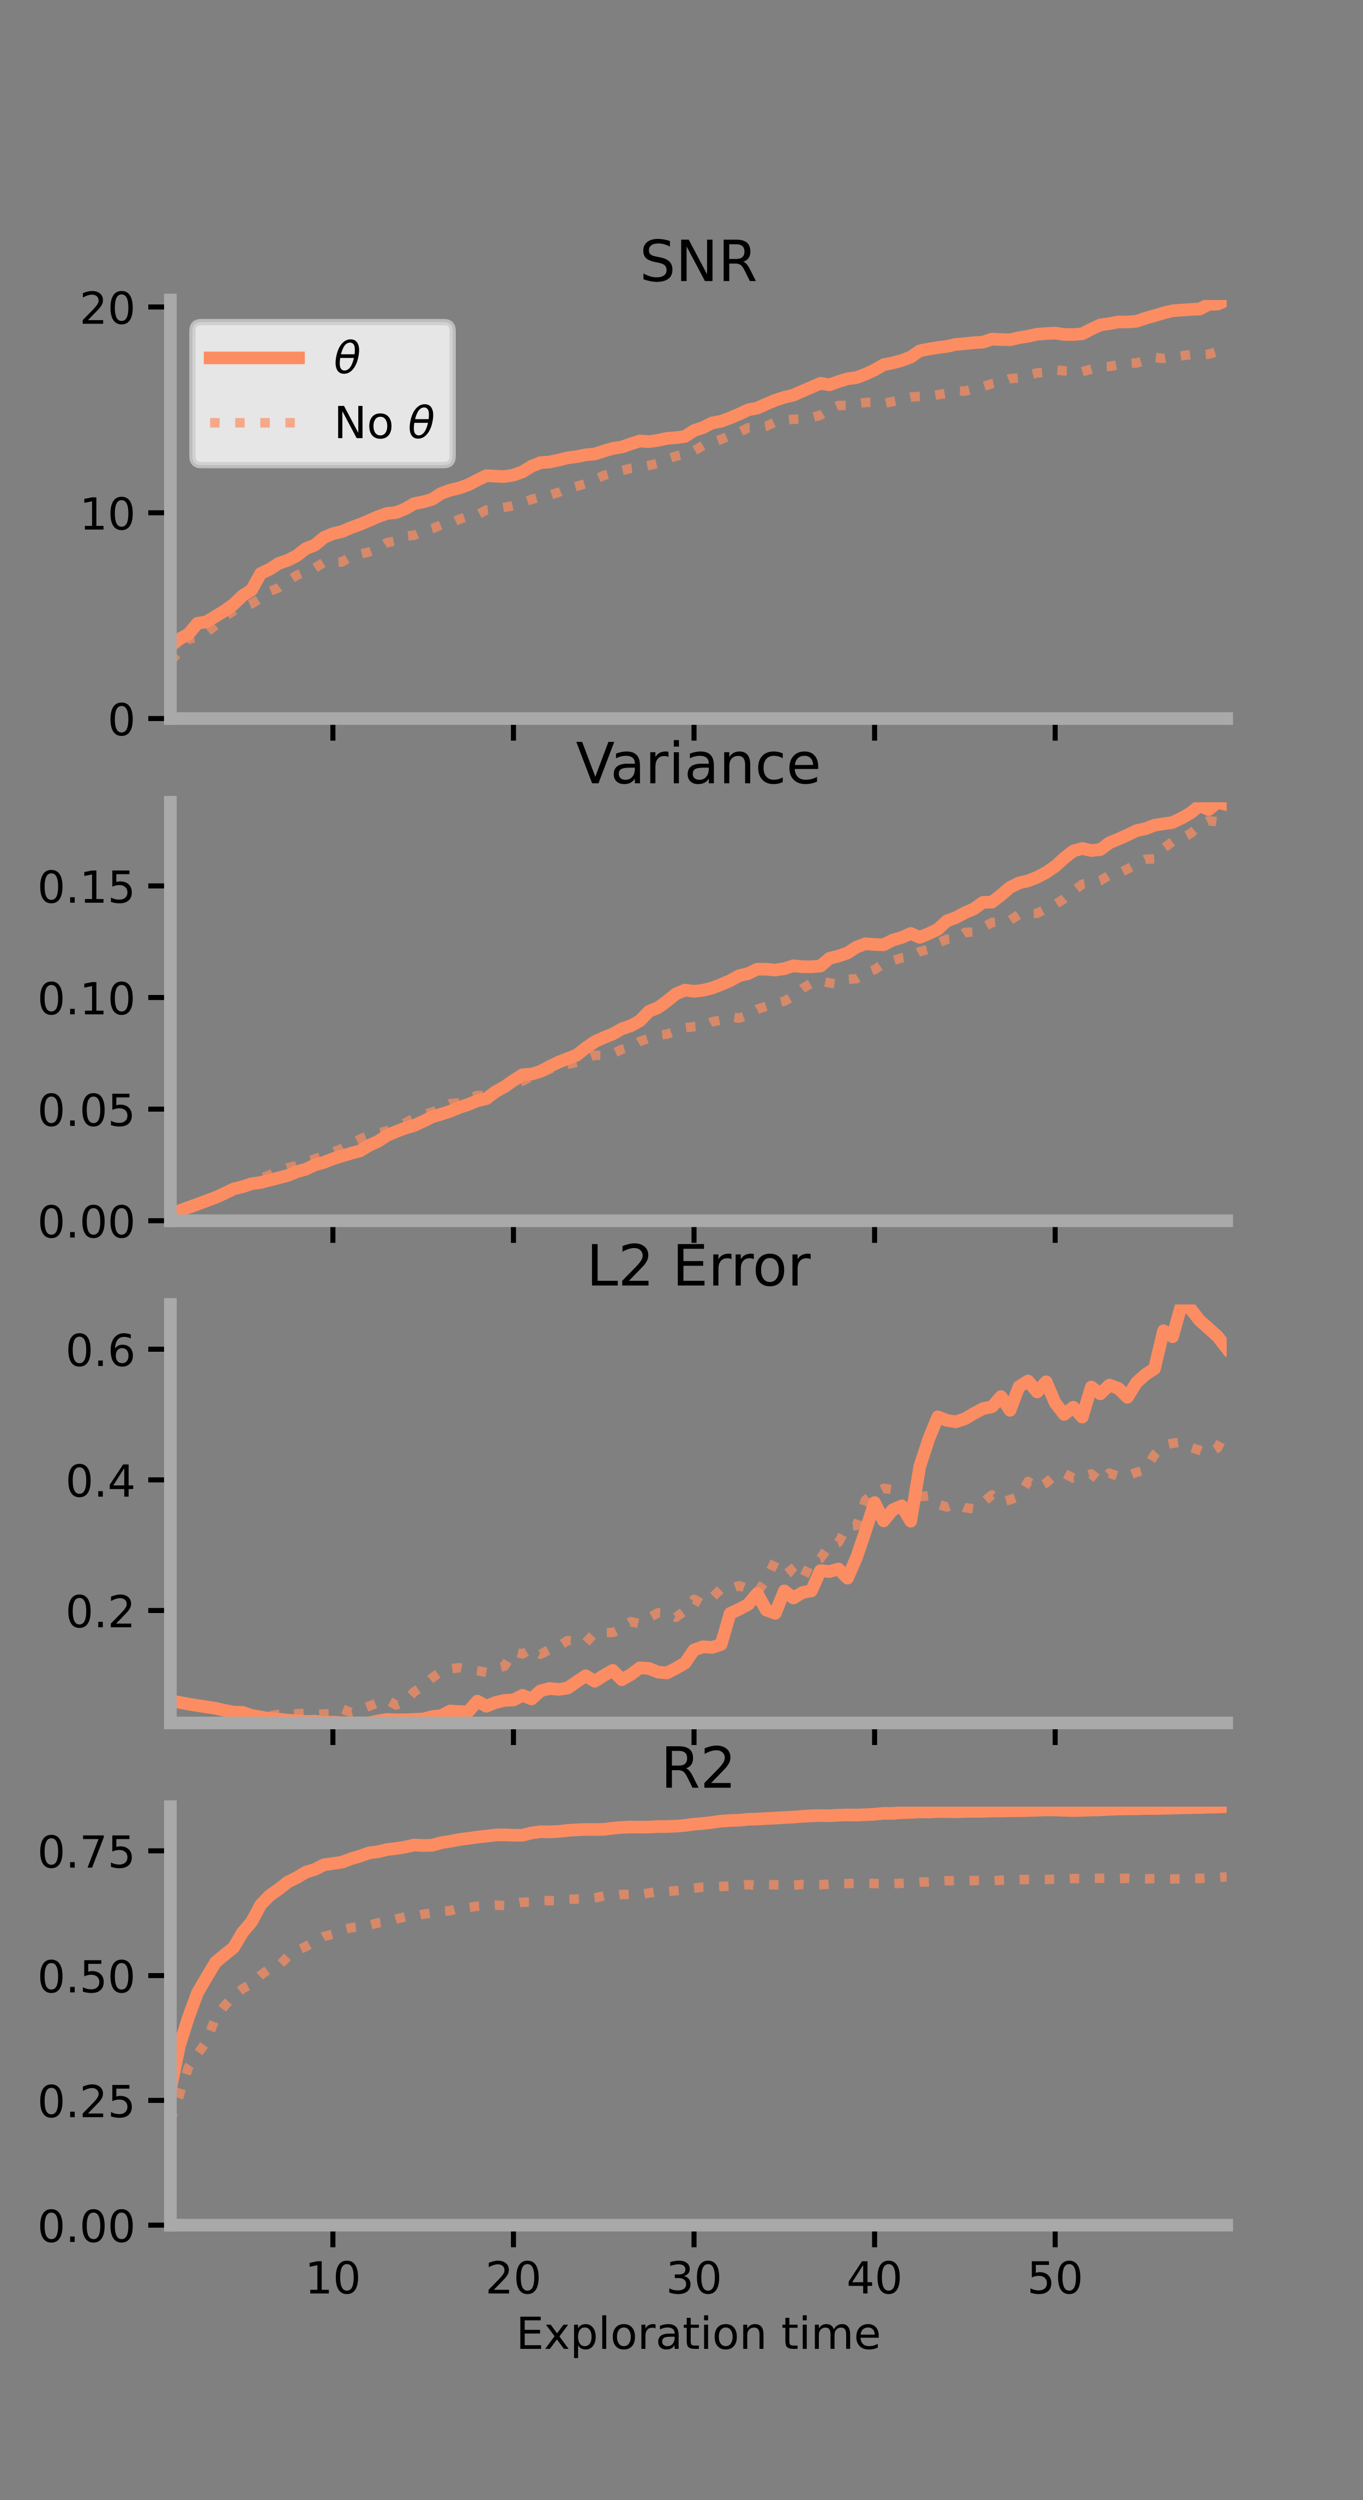 <?xml version="1.0" encoding="utf-8" standalone="no"?>
<!DOCTYPE svg PUBLIC "-//W3C//DTD SVG 1.1//EN"
  "http://www.w3.org/Graphics/SVG/1.1/DTD/svg11.dtd">
<!-- Created with matplotlib (https://matplotlib.org/) -->
<svg height="396pt" version="1.1" viewBox="0 0 216 396" width="216pt" xmlns="http://www.w3.org/2000/svg" xmlns:xlink="http://www.w3.org/1999/xlink">
 <rect x="0" y="0" width="216" height="396" fill="#808080" stroke="none"/>
 <defs>
  <style type="text/css">*{stroke-linecap:butt;stroke-linejoin:round;}</style>
 </defs>
 <g id="figure_1">
  <g id="patch_1">
   <path d="M 0 396 
L 216 396 
L 216 0 
L 0 0 
z
" style="fill:none;"/>
  </g>
  <g id="axes_1">
   <g id="patch_2">
    <path d="M 27 113.807 
L 194.4 113.807 
L 194.4 47.52 
L 27 47.52 
z
" style="fill:none;"/>
   </g>
   <g id="matplotlib.axis_1">
    <g id="xtick_1">
     <g id="line2d_1">
      <defs>
       <path d="M 0 0 
L 0 3.5 
" id="m35fa483b91" style="stroke:#000000;stroke-width:0.8;"/>
      </defs>
      <g>
       <use style="stroke:#000000;stroke-width:0.8;" x="52.754" xlink:href="#m35fa483b91" y="113.807"/>
      </g>
     </g>
    </g>
    <g id="xtick_2">
     <g id="line2d_2">
      <g>
       <use style="stroke:#000000;stroke-width:0.8;" x="81.369" xlink:href="#m35fa483b91" y="113.807"/>
      </g>
     </g>
    </g>
    <g id="xtick_3">
     <g id="line2d_3">
      <g>
       <use style="stroke:#000000;stroke-width:0.8;" x="109.985" xlink:href="#m35fa483b91" y="113.807"/>
      </g>
     </g>
    </g>
    <g id="xtick_4">
     <g id="line2d_4">
      <g>
       <use style="stroke:#000000;stroke-width:0.8;" x="138.6" xlink:href="#m35fa483b91" y="113.807"/>
      </g>
     </g>
    </g>
    <g id="xtick_5">
     <g id="line2d_5">
      <g>
       <use style="stroke:#000000;stroke-width:0.8;" x="167.215" xlink:href="#m35fa483b91" y="113.807"/>
      </g>
     </g>
    </g>
   </g>
   <g id="matplotlib.axis_2">
    <g id="ytick_1">
     <g id="line2d_6">
      <defs>
       <path d="M 0 0 
L -3.5 0 
" id="m2e72b64c8a" style="stroke:#000000;stroke-width:0.8;"/>
      </defs>
      <g>
       <use style="stroke:#000000;stroke-width:0.8;" x="27" xlink:href="#m2e72b64c8a" y="113.807"/>
      </g>
     </g>
     <g id="text_1">
      <!-- 0 -->
      <g transform="translate(17.046 116.466)scale(0.07 -0.07)">
       <defs>
        <path d="M 31.781 66.406 
Q 24.172 66.406 20.328 58.906 
Q 16.5 51.422 16.5 36.375 
Q 16.5 21.391 20.328 13.891 
Q 24.172 6.391 31.781 6.391 
Q 39.453 6.391 43.281 13.891 
Q 47.125 21.391 47.125 36.375 
Q 47.125 51.422 43.281 58.906 
Q 39.453 66.406 31.781 66.406 
z
M 31.781 74.219 
Q 44.047 74.219 50.516 64.516 
Q 56.984 54.828 56.984 36.375 
Q 56.984 17.969 50.516 8.266 
Q 44.047 -1.422 31.781 -1.422 
Q 19.531 -1.422 13.062 8.266 
Q 6.594 17.969 6.594 36.375 
Q 6.594 54.828 13.062 64.516 
Q 19.531 74.219 31.781 74.219 
z
" id="DejaVuSans-48"/>
       </defs>
       <use xlink:href="#DejaVuSans-48"/>
      </g>
     </g>
    </g>
    <g id="ytick_2">
     <g id="line2d_7">
      <g>
       <use style="stroke:#000000;stroke-width:0.8;" x="27" xlink:href="#m2e72b64c8a" y="81.216"/>
      </g>
     </g>
     <g id="text_2">
      <!-- 10 -->
      <g transform="translate(12.592 83.875)scale(0.07 -0.07)">
       <defs>
        <path d="M 12.406 8.297 
L 28.516 8.297 
L 28.516 63.922 
L 10.984 60.406 
L 10.984 69.391 
L 28.422 72.906 
L 38.281 72.906 
L 38.281 8.297 
L 54.391 8.297 
L 54.391 0 
L 12.406 0 
z
" id="DejaVuSans-49"/>
       </defs>
       <use xlink:href="#DejaVuSans-49"/>
       <use x="63.623" xlink:href="#DejaVuSans-48"/>
      </g>
     </g>
    </g>
    <g id="ytick_3">
     <g id="line2d_8">
      <g>
       <use style="stroke:#000000;stroke-width:0.8;" x="27" xlink:href="#m2e72b64c8a" y="48.625"/>
      </g>
     </g>
     <g id="text_3">
      <!-- 20 -->
      <g transform="translate(12.592 51.284)scale(0.07 -0.07)">
       <defs>
        <path d="M 19.188 8.297 
L 53.609 8.297 
L 53.609 0 
L 7.328 0 
L 7.328 8.297 
Q 12.938 14.109 22.625 23.891 
Q 32.328 33.688 34.812 36.531 
Q 39.547 41.844 41.422 45.531 
Q 43.312 49.219 43.312 52.781 
Q 43.312 58.594 39.234 62.25 
Q 35.156 65.922 28.609 65.922 
Q 23.969 65.922 18.812 64.312 
Q 13.672 62.703 7.812 59.422 
L 7.812 69.391 
Q 13.766 71.781 18.938 73 
Q 24.125 74.219 28.422 74.219 
Q 39.75 74.219 46.484 68.547 
Q 53.219 62.891 53.219 53.422 
Q 53.219 48.922 51.531 44.891 
Q 49.859 40.875 45.406 35.406 
Q 44.188 33.984 37.641 27.219 
Q 31.109 20.453 19.188 8.297 
z
" id="DejaVuSans-50"/>
       </defs>
       <use xlink:href="#DejaVuSans-50"/>
       <use x="63.623" xlink:href="#DejaVuSans-48"/>
      </g>
     </g>
    </g>
   </g>
   <g id="line2d_9">
    <path clip-path="url(#p5819b00a53)" d="M 27 102.374 
L 28.431 101.214 
L 29.862 100.435 
L 31.292 98.722 
L 32.723 98.484 
L 34.154 97.615 
L 35.585 96.741 
L 37.016 95.715 
L 38.446 94.338 
L 39.877 93.426 
L 41.308 90.837 
L 42.738 90.162 
L 44.169 89.236 
L 45.6 88.738 
L 47.031 88.015 
L 48.461 86.897 
L 49.892 86.336 
L 51.323 85.135 
L 52.754 84.513 
L 54.185 84.198 
L 55.615 83.572 
L 57.046 83.057 
L 58.477 82.456 
L 59.908 81.833 
L 61.338 81.322 
L 62.769 81.18 
L 64.2 80.598 
L 65.631 79.764 
L 67.061 79.494 
L 68.492 79.078 
L 69.923 78.146 
L 71.354 77.634 
L 72.784 77.29 
L 74.215 76.782 
L 75.646 76.037 
L 77.077 75.336 
L 78.508 75.423 
L 79.938 75.479 
L 81.369 75.246 
L 82.8 74.738 
L 84.231 73.853 
L 85.662 73.279 
L 87.092 73.178 
L 88.523 72.873 
L 89.954 72.51 
L 91.385 72.324 
L 92.816 72.039 
L 94.246 71.907 
L 95.677 71.444 
L 97.108 71.028 
L 98.539 70.801 
L 99.969 70.301 
L 101.4 69.841 
L 102.831 69.951 
L 104.262 69.744 
L 105.692 69.432 
L 107.123 69.317 
L 108.554 69.136 
L 109.985 68.197 
L 111.416 67.721 
L 112.846 66.985 
L 114.277 66.725 
L 115.708 66.197 
L 117.138 65.586 
L 118.569 64.906 
L 120 64.638 
L 121.431 63.996 
L 122.862 63.39 
L 124.292 62.928 
L 125.723 62.585 
L 127.154 61.952 
L 128.585 61.329 
L 130.016 60.711 
L 131.446 60.949 
L 132.877 60.438 
L 134.308 59.997 
L 135.739 59.805 
L 137.17 59.259 
L 138.6 58.595 
L 140.031 57.758 
L 141.462 57.486 
L 142.893 57.1 
L 144.324 56.558 
L 145.754 55.563 
L 147.185 55.287 
L 148.616 55.044 
L 150.047 54.87 
L 151.477 54.548 
L 152.908 54.427 
L 154.339 54.274 
L 155.77 54.194 
L 157.2 53.71 
L 158.631 53.778 
L 160.062 53.818 
L 161.492 53.485 
L 162.923 53.254 
L 164.354 52.942 
L 165.785 52.831 
L 167.215 52.76 
L 168.646 52.974 
L 170.077 52.988 
L 171.508 52.868 
L 172.938 52.131 
L 174.369 51.463 
L 175.8 51.262 
L 177.231 50.988 
L 178.661 50.997 
L 180.092 50.89 
L 181.523 50.4 
L 182.954 50 
L 184.384 49.567 
L 185.815 49.221 
L 187.246 49.12 
L 188.677 49.015 
L 190.108 48.948 
L 191.538 48.215 
L 192.969 48.16 
L 194.4 47.52 
" style="fill:none;stroke:#fc8d62;stroke-linecap:square;stroke-width:2;"/>
   </g>
   <g id="line2d_10">
    <path clip-path="url(#p5819b00a53)" d="M 27 104.735 
L 28.431 103.194 
L 29.862 101.204 
L 31.292 100.93 
L 32.723 100.185 
L 34.154 99.045 
L 35.585 97.694 
L 37.016 96.762 
L 38.446 96.224 
L 39.877 95.629 
L 41.308 94.751 
L 42.738 93.668 
L 44.169 93.084 
L 45.6 92.038 
L 47.031 91.111 
L 48.461 90.508 
L 49.892 89.979 
L 51.323 89.068 
L 52.754 89.07 
L 54.185 89.007 
L 55.615 88.166 
L 57.046 87.799 
L 58.477 87.415 
L 59.908 86.838 
L 61.338 85.934 
L 62.769 85.653 
L 64.2 84.91 
L 65.631 84.773 
L 67.061 84.101 
L 68.492 83.735 
L 69.923 83.143 
L 71.354 82.921 
L 72.784 82.242 
L 74.215 81.757 
L 75.646 81.536 
L 77.077 80.765 
L 78.508 80.607 
L 79.938 80.373 
L 81.369 80.082 
L 82.8 79.584 
L 84.231 79.097 
L 85.662 78.712 
L 87.092 78.436 
L 88.523 77.979 
L 89.954 77.349 
L 91.385 77.016 
L 92.816 76.618 
L 94.246 75.949 
L 95.677 75.316 
L 97.108 74.906 
L 98.539 74.534 
L 99.969 74.182 
L 101.4 74.02 
L 102.831 73.725 
L 104.262 73.36 
L 105.692 72.687 
L 107.123 72.243 
L 108.554 71.945 
L 109.985 71.394 
L 111.416 70.558 
L 112.846 70.082 
L 114.277 69.589 
L 115.708 68.979 
L 117.138 68.461 
L 118.569 67.748 
L 120 67.769 
L 121.431 67.514 
L 122.862 66.84 
L 124.292 66.507 
L 125.723 66.409 
L 127.154 66.377 
L 128.585 66.171 
L 130.016 65.757 
L 131.446 64.864 
L 132.877 64.223 
L 134.308 64.206 
L 135.739 63.926 
L 137.17 63.745 
L 138.6 63.69 
L 140.031 63.91 
L 141.462 63.611 
L 142.893 63.271 
L 144.324 62.893 
L 145.754 62.779 
L 147.185 62.732 
L 148.616 62.511 
L 150.047 62.306 
L 151.477 61.9 
L 152.908 61.947 
L 154.339 61.542 
L 155.77 61.237 
L 157.2 60.78 
L 158.631 60.501 
L 160.062 59.969 
L 161.492 59.872 
L 162.923 59.431 
L 164.354 59.063 
L 165.785 58.974 
L 167.215 58.58 
L 168.646 58.737 
L 170.077 58.751 
L 171.508 58.872 
L 172.938 58.466 
L 174.369 58.07 
L 175.8 58.031 
L 177.231 57.774 
L 178.661 57.587 
L 180.092 57.485 
L 181.523 57.07 
L 182.954 56.608 
L 184.384 56.762 
L 185.815 56.523 
L 187.246 56.358 
L 188.677 56.16 
L 190.108 56.197 
L 191.538 56.098 
L 192.969 55.683 
L 194.4 55.329 
" style="fill:none;stroke:#fc8d62;stroke-dasharray:1.5,2.475;stroke-dashoffset:0;stroke-opacity:0.7;stroke-width:1.5;"/>
   </g>
   <g id="patch_3">
    <path d="M 27 113.807 
L 27 47.52 
" style="fill:none;stroke:#a9a9a9;stroke-linecap:square;stroke-linejoin:miter;stroke-width:2;"/>
   </g>
   <g id="patch_4">
    <path d="M 194.4 113.807 
L 194.4 47.52 
" style="fill:none;"/>
   </g>
   <g id="patch_5">
    <path d="M 27 113.807 
L 194.4 113.807 
" style="fill:none;stroke:#a9a9a9;stroke-linecap:square;stroke-linejoin:miter;stroke-width:2;"/>
   </g>
   <g id="patch_6">
    <path d="M 27 47.52 
L 194.4 47.52 
" style="fill:none;"/>
   </g>
   <g id="text_4">
    <!-- SNR -->
    <g transform="translate(101.35 44.52)scale(0.09 -0.09)">
     <defs>
      <path d="M 53.516 70.516 
L 53.516 60.891 
Q 47.906 63.578 42.922 64.891 
Q 37.938 66.219 33.297 66.219 
Q 25.25 66.219 20.875 63.094 
Q 16.5 59.969 16.5 54.203 
Q 16.5 49.359 19.406 46.891 
Q 22.312 44.438 30.422 42.922 
L 36.375 41.703 
Q 47.406 39.594 52.656 34.297 
Q 57.906 29 57.906 20.125 
Q 57.906 9.516 50.797 4.047 
Q 43.703 -1.422 29.984 -1.422 
Q 24.812 -1.422 18.969 -0.25 
Q 13.141 0.922 6.891 3.219 
L 6.891 13.375 
Q 12.891 10.016 18.656 8.297 
Q 24.422 6.594 29.984 6.594 
Q 38.422 6.594 43.016 9.906 
Q 47.609 13.234 47.609 19.391 
Q 47.609 24.75 44.312 27.781 
Q 41.016 30.812 33.5 32.328 
L 27.484 33.5 
Q 16.453 35.688 11.516 40.375 
Q 6.594 45.062 6.594 53.422 
Q 6.594 63.094 13.406 68.656 
Q 20.219 74.219 32.172 74.219 
Q 37.312 74.219 42.625 73.281 
Q 47.953 72.359 53.516 70.516 
z
" id="DejaVuSans-83"/>
      <path d="M 9.812 72.906 
L 23.094 72.906 
L 55.422 11.922 
L 55.422 72.906 
L 64.984 72.906 
L 64.984 0 
L 51.703 0 
L 19.391 60.984 
L 19.391 0 
L 9.812 0 
z
" id="DejaVuSans-78"/>
      <path d="M 44.391 34.188 
Q 47.562 33.109 50.562 29.594 
Q 53.562 26.078 56.594 19.922 
L 66.609 0 
L 56 0 
L 46.688 18.703 
Q 43.062 26.031 39.672 28.422 
Q 36.281 30.812 30.422 30.812 
L 19.672 30.812 
L 19.672 0 
L 9.812 0 
L 9.812 72.906 
L 32.078 72.906 
Q 44.578 72.906 50.734 67.672 
Q 56.891 62.453 56.891 51.906 
Q 56.891 45.016 53.688 40.469 
Q 50.484 35.938 44.391 34.188 
z
M 19.672 64.797 
L 19.672 38.922 
L 32.078 38.922 
Q 39.203 38.922 42.844 42.219 
Q 46.484 45.516 46.484 51.906 
Q 46.484 58.297 42.844 61.547 
Q 39.203 64.797 32.078 64.797 
z
" id="DejaVuSans-82"/>
     </defs>
     <use xlink:href="#DejaVuSans-83"/>
     <use x="63.477" xlink:href="#DejaVuSans-78"/>
     <use x="138.281" xlink:href="#DejaVuSans-82"/>
    </g>
   </g>
   <g id="legend_1">
    <g id="patch_7">
     <path d="M 31.9 73.669 
L 70.33 73.669 
Q 71.73 73.669 71.73 72.269 
L 71.73 52.42 
Q 71.73 51.02 70.33 51.02 
L 31.9 51.02 
Q 30.5 51.02 30.5 52.42 
L 30.5 72.269 
Q 30.5 73.669 31.9 73.669 
z
" style="fill:#ffffff;opacity:0.8;stroke:#cccccc;stroke-linejoin:miter;"/>
    </g>
    <g id="line2d_11">
     <path d="M 33.3 56.689 
L 47.3 56.689 
" style="fill:none;stroke:#fc8d62;stroke-linecap:square;stroke-width:2;"/>
    </g>
    <g id="line2d_12"/>
    <g id="text_5">
     <!-- $\theta$ -->
     <g transform="translate(52.9 59.139)scale(0.07 -0.07)">
      <defs>
       <path d="M 45.516 34.672 
L 14.453 34.672 
Q 12.359 20.062 14.5 13.875 
Q 17.188 6.25 24.469 6.25 
Q 31.781 6.25 37.359 13.922 
Q 42.234 20.656 45.516 34.672 
z
M 47.016 42.969 
Q 48.344 56.844 46.625 61.719 
Q 43.953 69.438 36.766 69.438 
Q 29.297 69.438 23.828 61.812 
Q 19.531 55.672 16.156 42.969 
z
M 38.188 76.766 
Q 49.906 76.766 54.594 66.406 
Q 59.281 56.109 55.719 37.844 
Q 52.203 19.625 43.453 9.281 
Q 34.766 -1.125 23.047 -1.125 
Q 11.281 -1.125 6.641 9.281 
Q 2 19.625 5.516 37.844 
Q 9.078 56.109 17.719 66.406 
Q 26.422 76.766 38.188 76.766 
z
" id="DejaVuSans-Oblique-952"/>
      </defs>
      <use transform="translate(0 0.234)" xlink:href="#DejaVuSans-Oblique-952"/>
     </g>
    </g>
    <g id="line2d_13">
     <path d="M 33.3 66.964 
L 47.3 66.964 
" style="fill:none;stroke:#fc8d62;stroke-dasharray:1.5,2.475;stroke-dashoffset:0;stroke-opacity:0.7;stroke-width:1.5;"/>
    </g>
    <g id="line2d_14"/>
    <g id="text_6">
     <!-- No $\theta$ -->
     <g transform="translate(52.9 69.414)scale(0.07 -0.07)">
      <defs>
       <path d="M 30.609 48.391 
Q 23.391 48.391 19.188 42.75 
Q 14.984 37.109 14.984 27.297 
Q 14.984 17.484 19.156 11.844 
Q 23.344 6.203 30.609 6.203 
Q 37.797 6.203 41.984 11.859 
Q 46.188 17.531 46.188 27.297 
Q 46.188 37.016 41.984 42.703 
Q 37.797 48.391 30.609 48.391 
z
M 30.609 56 
Q 42.328 56 49.016 48.375 
Q 55.719 40.766 55.719 27.297 
Q 55.719 13.875 49.016 6.219 
Q 42.328 -1.422 30.609 -1.422 
Q 18.844 -1.422 12.172 6.219 
Q 5.516 13.875 5.516 27.297 
Q 5.516 40.766 12.172 48.375 
Q 18.844 56 30.609 56 
z
" id="DejaVuSans-111"/>
       <path id="DejaVuSans-32"/>
      </defs>
      <use transform="translate(0 0.234)" xlink:href="#DejaVuSans-78"/>
      <use transform="translate(74.805 0.234)" xlink:href="#DejaVuSans-111"/>
      <use transform="translate(135.986 0.234)" xlink:href="#DejaVuSans-32"/>
      <use transform="translate(167.773 0.234)" xlink:href="#DejaVuSans-Oblique-952"/>
     </g>
    </g>
   </g>
  </g>
  <g id="axes_2">
   <g id="patch_8">
    <path d="M 27 193.351 
L 194.4 193.351 
L 194.4 127.064 
L 27 127.064 
z
" style="fill:none;"/>
   </g>
   <g id="matplotlib.axis_3">
    <g id="xtick_6">
     <g id="line2d_15">
      <g>
       <use style="stroke:#000000;stroke-width:0.8;" x="52.754" xlink:href="#m35fa483b91" y="193.351"/>
      </g>
     </g>
    </g>
    <g id="xtick_7">
     <g id="line2d_16">
      <g>
       <use style="stroke:#000000;stroke-width:0.8;" x="81.369" xlink:href="#m35fa483b91" y="193.351"/>
      </g>
     </g>
    </g>
    <g id="xtick_8">
     <g id="line2d_17">
      <g>
       <use style="stroke:#000000;stroke-width:0.8;" x="109.985" xlink:href="#m35fa483b91" y="193.351"/>
      </g>
     </g>
    </g>
    <g id="xtick_9">
     <g id="line2d_18">
      <g>
       <use style="stroke:#000000;stroke-width:0.8;" x="138.6" xlink:href="#m35fa483b91" y="193.351"/>
      </g>
     </g>
    </g>
    <g id="xtick_10">
     <g id="line2d_19">
      <g>
       <use style="stroke:#000000;stroke-width:0.8;" x="167.215" xlink:href="#m35fa483b91" y="193.351"/>
      </g>
     </g>
    </g>
   </g>
   <g id="matplotlib.axis_4">
    <g id="ytick_4">
     <g id="line2d_20">
      <g>
       <use style="stroke:#000000;stroke-width:0.8;" x="27" xlink:href="#m2e72b64c8a" y="193.351"/>
      </g>
     </g>
     <g id="text_7">
      <!-- 0.00 -->
      <g transform="translate(5.914 196.011)scale(0.07 -0.07)">
       <defs>
        <path d="M 10.688 12.406 
L 21 12.406 
L 21 0 
L 10.688 0 
z
" id="DejaVuSans-46"/>
       </defs>
       <use xlink:href="#DejaVuSans-48"/>
       <use x="63.623" xlink:href="#DejaVuSans-46"/>
       <use x="95.41" xlink:href="#DejaVuSans-48"/>
       <use x="159.033" xlink:href="#DejaVuSans-48"/>
      </g>
     </g>
    </g>
    <g id="ytick_5">
     <g id="line2d_21">
      <g>
       <use style="stroke:#000000;stroke-width:0.8;" x="27" xlink:href="#m2e72b64c8a" y="175.674"/>
      </g>
     </g>
     <g id="text_8">
      <!-- 0.05 -->
      <g transform="translate(5.914 178.333)scale(0.07 -0.07)">
       <defs>
        <path d="M 10.797 72.906 
L 49.516 72.906 
L 49.516 64.594 
L 19.828 64.594 
L 19.828 46.734 
Q 21.969 47.469 24.109 47.828 
Q 26.266 48.188 28.422 48.188 
Q 40.625 48.188 47.75 41.5 
Q 54.891 34.812 54.891 23.391 
Q 54.891 11.625 47.562 5.094 
Q 40.234 -1.422 26.906 -1.422 
Q 22.312 -1.422 17.547 -0.641 
Q 12.797 0.141 7.719 1.703 
L 7.719 11.625 
Q 12.109 9.234 16.797 8.062 
Q 21.484 6.891 26.703 6.891 
Q 35.156 6.891 40.078 11.328 
Q 45.016 15.766 45.016 23.391 
Q 45.016 31 40.078 35.438 
Q 35.156 39.891 26.703 39.891 
Q 22.75 39.891 18.812 39.016 
Q 14.891 38.141 10.797 36.281 
z
" id="DejaVuSans-53"/>
       </defs>
       <use xlink:href="#DejaVuSans-48"/>
       <use x="63.623" xlink:href="#DejaVuSans-46"/>
       <use x="95.41" xlink:href="#DejaVuSans-48"/>
       <use x="159.033" xlink:href="#DejaVuSans-53"/>
      </g>
     </g>
    </g>
    <g id="ytick_6">
     <g id="line2d_22">
      <g>
       <use style="stroke:#000000;stroke-width:0.8;" x="27" xlink:href="#m2e72b64c8a" y="157.996"/>
      </g>
     </g>
     <g id="text_9">
      <!-- 0.10 -->
      <g transform="translate(5.914 160.656)scale(0.07 -0.07)">
       <use xlink:href="#DejaVuSans-48"/>
       <use x="63.623" xlink:href="#DejaVuSans-46"/>
       <use x="95.41" xlink:href="#DejaVuSans-49"/>
       <use x="159.033" xlink:href="#DejaVuSans-48"/>
      </g>
     </g>
    </g>
    <g id="ytick_7">
     <g id="line2d_23">
      <g>
       <use style="stroke:#000000;stroke-width:0.8;" x="27" xlink:href="#m2e72b64c8a" y="140.318"/>
      </g>
     </g>
     <g id="text_10">
      <!-- 0.15 -->
      <g transform="translate(5.914 142.978)scale(0.07 -0.07)">
       <use xlink:href="#DejaVuSans-48"/>
       <use x="63.623" xlink:href="#DejaVuSans-46"/>
       <use x="95.41" xlink:href="#DejaVuSans-49"/>
       <use x="159.033" xlink:href="#DejaVuSans-53"/>
      </g>
     </g>
    </g>
   </g>
   <g id="line2d_24">
    <path clip-path="url(#p2a415559b4)" d="M 27 192.255 
L 28.431 191.773 
L 29.862 191.24 
L 31.292 190.738 
L 32.723 190.197 
L 34.154 189.663 
L 35.585 189.012 
L 37.016 188.311 
L 38.446 187.964 
L 39.877 187.488 
L 41.308 187.288 
L 42.738 186.926 
L 44.169 186.556 
L 45.6 186.181 
L 47.031 185.587 
L 48.461 185.194 
L 49.892 184.505 
L 51.323 184.103 
L 52.754 183.541 
L 54.185 183.099 
L 55.615 182.671 
L 57.046 182.287 
L 58.477 181.427 
L 59.908 180.777 
L 61.338 179.839 
L 62.769 179.233 
L 64.2 178.687 
L 65.631 178.275 
L 67.061 177.601 
L 68.492 176.895 
L 69.923 176.471 
L 71.354 176.004 
L 72.784 175.407 
L 74.215 174.93 
L 75.646 174.346 
L 77.077 174.011 
L 78.508 172.921 
L 79.938 172.131 
L 81.369 171.135 
L 82.8 170.227 
L 84.231 170.125 
L 85.662 169.695 
L 87.092 168.918 
L 88.523 168.227 
L 89.954 167.659 
L 91.385 167.121 
L 92.816 165.983 
L 94.246 164.996 
L 95.677 164.348 
L 97.108 163.773 
L 98.539 162.959 
L 99.969 162.466 
L 101.4 161.687 
L 102.831 160.194 
L 104.262 159.612 
L 105.692 158.575 
L 107.123 157.414 
L 108.554 156.819 
L 109.985 157.013 
L 111.416 156.846 
L 112.846 156.497 
L 114.277 155.933 
L 115.708 155.328 
L 117.138 154.534 
L 118.569 154.202 
L 120 153.511 
L 121.431 153.517 
L 122.862 153.647 
L 124.292 153.427 
L 125.723 152.967 
L 127.154 153.119 
L 128.585 153.119 
L 130.016 153.011 
L 131.446 151.789 
L 132.877 151.426 
L 134.308 150.937 
L 135.739 150.011 
L 137.17 149.472 
L 138.6 149.602 
L 140.031 149.641 
L 141.462 148.903 
L 142.893 148.489 
L 144.324 147.853 
L 145.754 148.463 
L 147.185 147.874 
L 148.616 147.193 
L 150.047 145.863 
L 151.477 145.336 
L 152.908 144.568 
L 154.339 143.95 
L 155.77 142.928 
L 157.2 142.882 
L 158.631 141.777 
L 160.062 140.552 
L 161.492 139.845 
L 162.923 139.512 
L 164.354 138.95 
L 165.785 138.19 
L 167.215 137.216 
L 168.646 135.919 
L 170.077 134.792 
L 171.508 134.391 
L 172.938 134.718 
L 174.369 134.56 
L 175.8 133.493 
L 177.231 132.903 
L 178.661 132.261 
L 180.092 131.569 
L 181.523 131.259 
L 182.954 130.704 
L 184.384 130.477 
L 185.815 130.274 
L 187.246 129.584 
L 188.677 128.763 
L 190.108 127.593 
L 191.538 128.232 
L 192.969 127.064 
L 194.4 127.445 
" style="fill:none;stroke:#fc8d62;stroke-linecap:square;stroke-width:2;"/>
   </g>
   <g id="line2d_25">
    <path clip-path="url(#p2a415559b4)" d="M 27 192.198 
L 28.431 191.789 
L 29.862 191.332 
L 31.292 190.655 
L 32.723 189.958 
L 34.154 189.598 
L 35.585 189.026 
L 37.016 188.511 
L 38.446 187.885 
L 39.877 187.278 
L 41.308 186.693 
L 42.738 186.074 
L 44.169 185.466 
L 45.6 184.939 
L 47.031 184.635 
L 48.461 184.031 
L 49.892 183.549 
L 51.323 183.107 
L 52.754 182.491 
L 54.185 181.918 
L 55.615 181.173 
L 57.046 180.426 
L 58.477 179.883 
L 59.908 179.465 
L 61.338 179.113 
L 62.769 178.42 
L 64.2 177.853 
L 65.631 177.115 
L 67.061 176.584 
L 68.492 176.132 
L 69.923 175.638 
L 71.354 174.793 
L 72.784 174.68 
L 74.215 173.992 
L 75.646 173.51 
L 77.077 173.503 
L 78.508 172.619 
L 79.938 172.037 
L 81.369 171.597 
L 82.8 171.222 
L 84.231 170.538 
L 85.662 169.971 
L 87.092 169.336 
L 88.523 168.836 
L 89.954 168.569 
L 91.385 168.275 
L 92.816 167.691 
L 94.246 167.142 
L 95.677 167.172 
L 97.108 166.872 
L 98.539 166.216 
L 99.969 165.829 
L 101.4 164.949 
L 102.831 164.472 
L 104.262 163.959 
L 105.692 163.801 
L 107.123 163.296 
L 108.554 162.785 
L 109.985 162.622 
L 111.416 162.547 
L 112.846 161.843 
L 114.277 161.561 
L 115.708 161.038 
L 117.138 161.265 
L 118.569 160.784 
L 120 159.84 
L 121.431 159.377 
L 122.862 158.905 
L 124.292 158.587 
L 125.723 157.747 
L 127.154 156.575 
L 128.585 155.721 
L 130.016 155.372 
L 131.446 155.681 
L 132.877 155.895 
L 134.308 155.136 
L 135.739 155.006 
L 137.17 154.117 
L 138.6 153.588 
L 140.031 152.569 
L 141.462 152.161 
L 142.893 151.721 
L 144.324 151.528 
L 145.754 150.725 
L 147.185 150.351 
L 148.616 149.381 
L 150.047 148.766 
L 151.477 148.655 
L 152.908 147.685 
L 154.339 147.614 
L 155.77 146.918 
L 157.2 146.108 
L 158.631 146.007 
L 160.062 145.777 
L 161.492 144.82 
L 162.923 144.684 
L 164.354 144.663 
L 165.785 143.922 
L 167.215 143.262 
L 168.646 142.353 
L 170.077 141.155 
L 171.508 140.045 
L 172.938 139.857 
L 174.369 139.473 
L 175.8 138.622 
L 177.231 138.359 
L 178.661 137.646 
L 180.092 136.857 
L 181.523 136.096 
L 182.954 136.038 
L 184.384 134.371 
L 185.815 133.291 
L 187.246 132.738 
L 188.677 132.022 
L 190.108 130.765 
L 191.538 130.003 
L 192.969 130.142 
L 194.4 129.861 
" style="fill:none;stroke:#fc8d62;stroke-dasharray:1.5,2.475;stroke-dashoffset:0;stroke-opacity:0.7;stroke-width:1.5;"/>
   </g>
   <g id="patch_9">
    <path d="M 27 193.351 
L 27 127.064 
" style="fill:none;stroke:#a9a9a9;stroke-linecap:square;stroke-linejoin:miter;stroke-width:2;"/>
   </g>
   <g id="patch_10">
    <path d="M 194.4 193.351 
L 194.4 127.064 
" style="fill:none;"/>
   </g>
   <g id="patch_11">
    <path d="M 27 193.351 
L 194.4 193.351 
" style="fill:none;stroke:#a9a9a9;stroke-linecap:square;stroke-linejoin:miter;stroke-width:2;"/>
   </g>
   <g id="patch_12">
    <path d="M 27 127.064 
L 194.4 127.064 
" style="fill:none;"/>
   </g>
   <g id="text_11">
    <!-- Variance -->
    <g transform="translate(91.26 124.064)scale(0.09 -0.09)">
     <defs>
      <path d="M 28.609 0 
L 0.781 72.906 
L 11.078 72.906 
L 34.188 11.531 
L 57.328 72.906 
L 67.578 72.906 
L 39.797 0 
z
" id="DejaVuSans-86"/>
      <path d="M 34.281 27.484 
Q 23.391 27.484 19.188 25 
Q 14.984 22.516 14.984 16.5 
Q 14.984 11.719 18.141 8.906 
Q 21.297 6.109 26.703 6.109 
Q 34.188 6.109 38.703 11.406 
Q 43.219 16.703 43.219 25.484 
L 43.219 27.484 
z
M 52.203 31.203 
L 52.203 0 
L 43.219 0 
L 43.219 8.297 
Q 40.141 3.328 35.547 0.953 
Q 30.953 -1.422 24.312 -1.422 
Q 15.922 -1.422 10.953 3.297 
Q 6 8.016 6 15.922 
Q 6 25.141 12.172 29.828 
Q 18.359 34.516 30.609 34.516 
L 43.219 34.516 
L 43.219 35.406 
Q 43.219 41.609 39.141 45 
Q 35.062 48.391 27.688 48.391 
Q 23 48.391 18.547 47.266 
Q 14.109 46.141 10.016 43.891 
L 10.016 52.203 
Q 14.938 54.109 19.578 55.047 
Q 24.219 56 28.609 56 
Q 40.484 56 46.344 49.844 
Q 52.203 43.703 52.203 31.203 
z
" id="DejaVuSans-97"/>
      <path d="M 41.109 46.297 
Q 39.594 47.172 37.812 47.578 
Q 36.031 48 33.891 48 
Q 26.266 48 22.188 43.047 
Q 18.109 38.094 18.109 28.812 
L 18.109 0 
L 9.078 0 
L 9.078 54.688 
L 18.109 54.688 
L 18.109 46.188 
Q 20.953 51.172 25.484 53.578 
Q 30.031 56 36.531 56 
Q 37.453 56 38.578 55.875 
Q 39.703 55.766 41.062 55.516 
z
" id="DejaVuSans-114"/>
      <path d="M 9.422 54.688 
L 18.406 54.688 
L 18.406 0 
L 9.422 0 
z
M 9.422 75.984 
L 18.406 75.984 
L 18.406 64.594 
L 9.422 64.594 
z
" id="DejaVuSans-105"/>
      <path d="M 54.891 33.016 
L 54.891 0 
L 45.906 0 
L 45.906 32.719 
Q 45.906 40.484 42.875 44.328 
Q 39.844 48.188 33.797 48.188 
Q 26.516 48.188 22.312 43.547 
Q 18.109 38.922 18.109 30.906 
L 18.109 0 
L 9.078 0 
L 9.078 54.688 
L 18.109 54.688 
L 18.109 46.188 
Q 21.344 51.125 25.703 53.562 
Q 30.078 56 35.797 56 
Q 45.219 56 50.047 50.172 
Q 54.891 44.344 54.891 33.016 
z
" id="DejaVuSans-110"/>
      <path d="M 48.781 52.594 
L 48.781 44.188 
Q 44.969 46.297 41.141 47.344 
Q 37.312 48.391 33.406 48.391 
Q 24.656 48.391 19.812 42.844 
Q 14.984 37.312 14.984 27.297 
Q 14.984 17.281 19.812 11.734 
Q 24.656 6.203 33.406 6.203 
Q 37.312 6.203 41.141 7.25 
Q 44.969 8.297 48.781 10.406 
L 48.781 2.094 
Q 45.016 0.344 40.984 -0.531 
Q 36.969 -1.422 32.422 -1.422 
Q 20.062 -1.422 12.781 6.344 
Q 5.516 14.109 5.516 27.297 
Q 5.516 40.672 12.859 48.328 
Q 20.219 56 33.016 56 
Q 37.156 56 41.109 55.141 
Q 45.062 54.297 48.781 52.594 
z
" id="DejaVuSans-99"/>
      <path d="M 56.203 29.594 
L 56.203 25.203 
L 14.891 25.203 
Q 15.484 15.922 20.484 11.062 
Q 25.484 6.203 34.422 6.203 
Q 39.594 6.203 44.453 7.469 
Q 49.312 8.734 54.109 11.281 
L 54.109 2.781 
Q 49.266 0.734 44.188 -0.344 
Q 39.109 -1.422 33.891 -1.422 
Q 20.797 -1.422 13.156 6.188 
Q 5.516 13.812 5.516 26.812 
Q 5.516 40.234 12.766 48.109 
Q 20.016 56 32.328 56 
Q 43.359 56 49.781 48.891 
Q 56.203 41.797 56.203 29.594 
z
M 47.219 32.234 
Q 47.125 39.594 43.094 43.984 
Q 39.062 48.391 32.422 48.391 
Q 24.906 48.391 20.391 44.141 
Q 15.875 39.891 15.188 32.172 
z
" id="DejaVuSans-101"/>
     </defs>
     <use xlink:href="#DejaVuSans-86"/>
     <use x="60.658" xlink:href="#DejaVuSans-97"/>
     <use x="121.938" xlink:href="#DejaVuSans-114"/>
     <use x="163.051" xlink:href="#DejaVuSans-105"/>
     <use x="190.834" xlink:href="#DejaVuSans-97"/>
     <use x="252.113" xlink:href="#DejaVuSans-110"/>
     <use x="315.492" xlink:href="#DejaVuSans-99"/>
     <use x="370.473" xlink:href="#DejaVuSans-101"/>
    </g>
   </g>
  </g>
  <g id="axes_3">
   <g id="patch_13">
    <path d="M 27 272.896 
L 194.4 272.896 
L 194.4 206.609 
L 27 206.609 
z
" style="fill:none;"/>
   </g>
   <g id="matplotlib.axis_5">
    <g id="xtick_11">
     <g id="line2d_26">
      <g>
       <use style="stroke:#000000;stroke-width:0.8;" x="52.754" xlink:href="#m35fa483b91" y="272.896"/>
      </g>
     </g>
    </g>
    <g id="xtick_12">
     <g id="line2d_27">
      <g>
       <use style="stroke:#000000;stroke-width:0.8;" x="81.369" xlink:href="#m35fa483b91" y="272.896"/>
      </g>
     </g>
    </g>
    <g id="xtick_13">
     <g id="line2d_28">
      <g>
       <use style="stroke:#000000;stroke-width:0.8;" x="109.985" xlink:href="#m35fa483b91" y="272.896"/>
      </g>
     </g>
    </g>
    <g id="xtick_14">
     <g id="line2d_29">
      <g>
       <use style="stroke:#000000;stroke-width:0.8;" x="138.6" xlink:href="#m35fa483b91" y="272.896"/>
      </g>
     </g>
    </g>
    <g id="xtick_15">
     <g id="line2d_30">
      <g>
       <use style="stroke:#000000;stroke-width:0.8;" x="167.215" xlink:href="#m35fa483b91" y="272.896"/>
      </g>
     </g>
    </g>
   </g>
   <g id="matplotlib.axis_6">
    <g id="ytick_8">
     <g id="line2d_31">
      <g>
       <use style="stroke:#000000;stroke-width:0.8;" x="27" xlink:href="#m2e72b64c8a" y="255.084"/>
      </g>
     </g>
     <g id="text_12">
      <!-- 0.2 -->
      <g transform="translate(10.368 257.744)scale(0.07 -0.07)">
       <use xlink:href="#DejaVuSans-48"/>
       <use x="63.623" xlink:href="#DejaVuSans-46"/>
       <use x="95.41" xlink:href="#DejaVuSans-50"/>
      </g>
     </g>
    </g>
    <g id="ytick_9">
     <g id="line2d_32">
      <g>
       <use style="stroke:#000000;stroke-width:0.8;" x="27" xlink:href="#m2e72b64c8a" y="234.392"/>
      </g>
     </g>
     <g id="text_13">
      <!-- 0.4 -->
      <g transform="translate(10.368 237.052)scale(0.07 -0.07)">
       <defs>
        <path d="M 37.797 64.312 
L 12.891 25.391 
L 37.797 25.391 
z
M 35.203 72.906 
L 47.609 72.906 
L 47.609 25.391 
L 58.016 25.391 
L 58.016 17.188 
L 47.609 17.188 
L 47.609 0 
L 37.797 0 
L 37.797 17.188 
L 4.891 17.188 
L 4.891 26.703 
z
" id="DejaVuSans-52"/>
       </defs>
       <use xlink:href="#DejaVuSans-48"/>
       <use x="63.623" xlink:href="#DejaVuSans-46"/>
       <use x="95.41" xlink:href="#DejaVuSans-52"/>
      </g>
     </g>
    </g>
    <g id="ytick_10">
     <g id="line2d_33">
      <g>
       <use style="stroke:#000000;stroke-width:0.8;" x="27" xlink:href="#m2e72b64c8a" y="213.701"/>
      </g>
     </g>
     <g id="text_14">
      <!-- 0.6 -->
      <g transform="translate(10.368 216.36)scale(0.07 -0.07)">
       <defs>
        <path d="M 33.016 40.375 
Q 26.375 40.375 22.484 35.828 
Q 18.609 31.297 18.609 23.391 
Q 18.609 15.531 22.484 10.953 
Q 26.375 6.391 33.016 6.391 
Q 39.656 6.391 43.531 10.953 
Q 47.406 15.531 47.406 23.391 
Q 47.406 31.297 43.531 35.828 
Q 39.656 40.375 33.016 40.375 
z
M 52.594 71.297 
L 52.594 62.312 
Q 48.875 64.062 45.094 64.984 
Q 41.312 65.922 37.594 65.922 
Q 27.828 65.922 22.672 59.328 
Q 17.531 52.734 16.797 39.406 
Q 19.672 43.656 24.016 45.922 
Q 28.375 48.188 33.594 48.188 
Q 44.578 48.188 50.953 41.516 
Q 57.328 34.859 57.328 23.391 
Q 57.328 12.156 50.688 5.359 
Q 44.047 -1.422 33.016 -1.422 
Q 20.359 -1.422 13.672 8.266 
Q 6.984 17.969 6.984 36.375 
Q 6.984 53.656 15.188 63.938 
Q 23.391 74.219 37.203 74.219 
Q 40.922 74.219 44.703 73.484 
Q 48.484 72.75 52.594 71.297 
z
" id="DejaVuSans-54"/>
       </defs>
       <use xlink:href="#DejaVuSans-48"/>
       <use x="63.623" xlink:href="#DejaVuSans-46"/>
       <use x="95.41" xlink:href="#DejaVuSans-54"/>
      </g>
     </g>
    </g>
   </g>
   <g id="line2d_34">
    <path clip-path="url(#pa1e1ee44b7)" d="M 27 269.38 
L 28.431 269.631 
L 29.862 269.906 
L 31.292 270.134 
L 32.723 270.359 
L 34.154 270.574 
L 35.585 270.9 
L 37.016 271.174 
L 38.446 271.221 
L 39.877 271.704 
L 41.308 271.95 
L 42.738 272.204 
L 44.169 272.298 
L 45.6 272.46 
L 47.031 272.53 
L 48.461 272.668 
L 49.892 272.618 
L 51.323 272.801 
L 52.754 272.766 
L 54.185 272.858 
L 55.615 272.896 
L 57.046 272.891 
L 58.477 272.882 
L 59.908 272.572 
L 61.338 272.337 
L 62.769 272.397 
L 64.2 272.387 
L 65.631 272.332 
L 67.061 272.268 
L 68.492 271.899 
L 69.923 271.738 
L 71.354 270.997 
L 72.784 271.1 
L 74.215 271.103 
L 75.646 269.443 
L 77.077 270.252 
L 78.508 269.658 
L 79.938 269.326 
L 81.369 269.259 
L 82.8 268.518 
L 84.231 269.097 
L 85.662 267.802 
L 87.092 267.438 
L 88.523 267.589 
L 89.954 267.363 
L 91.385 266.377 
L 92.816 265.421 
L 94.246 266.292 
L 95.677 265.383 
L 97.108 264.571 
L 98.539 266.048 
L 99.969 265.227 
L 101.4 264.161 
L 102.831 264.256 
L 104.262 264.834 
L 105.692 264.975 
L 107.123 264.231 
L 108.554 263.409 
L 109.985 261.324 
L 111.416 260.825 
L 112.846 260.933 
L 114.277 260.458 
L 115.708 255.544 
L 117.138 254.881 
L 118.569 254.114 
L 120 252.394 
L 121.431 255.014 
L 122.862 255.53 
L 124.292 251.983 
L 125.723 253.105 
L 127.154 252.236 
L 128.585 251.97 
L 130.016 248.774 
L 131.446 248.915 
L 132.877 248.512 
L 134.308 249.963 
L 135.739 246.679 
L 137.17 242.458 
L 138.6 237.99 
L 140.031 240.891 
L 141.462 239.138 
L 142.893 238.513 
L 144.324 240.938 
L 145.754 232.29 
L 147.185 227.915 
L 148.616 224.413 
L 150.047 224.972 
L 151.477 225.198 
L 152.908 224.719 
L 154.339 223.876 
L 155.77 223.108 
L 157.2 222.819 
L 158.631 221.204 
L 160.062 223.377 
L 161.492 219.618 
L 162.923 218.736 
L 164.354 220.47 
L 165.785 218.857 
L 167.215 222.2 
L 168.646 224.031 
L 170.077 222.888 
L 171.508 224.446 
L 172.938 219.685 
L 174.369 220.763 
L 175.8 219.382 
L 177.231 219.892 
L 178.661 221.316 
L 180.092 219.003 
L 181.523 217.708 
L 182.954 216.791 
L 184.384 210.777 
L 185.815 211.725 
L 187.246 206.609 
L 188.677 207.312 
L 190.108 209.141 
L 191.538 210.401 
L 192.969 211.698 
L 194.4 213.531 
" style="fill:none;stroke:#fc8d62;stroke-linecap:square;stroke-width:2;"/>
   </g>
   <g id="line2d_35">
    <path clip-path="url(#pa1e1ee44b7)" d="M 27 269.415 
L 28.431 269.651 
L 29.862 269.867 
L 31.292 270.091 
L 32.723 270.153 
L 34.154 270.5 
L 35.585 270.834 
L 37.016 271.034 
L 38.446 271.255 
L 39.877 271.486 
L 41.308 271.662 
L 42.738 271.792 
L 44.169 271.541 
L 45.6 271.68 
L 47.031 271.437 
L 48.461 271.347 
L 49.892 271.553 
L 51.323 271.47 
L 52.754 271.439 
L 54.185 270.677 
L 55.615 271.223 
L 57.046 270.827 
L 58.477 270.244 
L 59.908 269.672 
L 61.338 269.267 
L 62.769 270.055 
L 64.2 269.497 
L 65.631 267.96 
L 67.061 267.004 
L 68.492 265.756 
L 69.923 264.69 
L 71.354 264.312 
L 72.784 264.144 
L 74.215 264.436 
L 75.646 264.617 
L 77.077 264.886 
L 78.508 264.278 
L 79.938 263.91 
L 81.369 261.63 
L 82.8 261.973 
L 84.231 261.128 
L 85.662 262.022 
L 87.092 261.249 
L 88.523 260.748 
L 89.954 259.844 
L 91.385 259.883 
L 92.816 260.212 
L 94.246 258.621 
L 95.677 258.55 
L 97.108 258.571 
L 98.539 257.879 
L 99.969 256.857 
L 101.4 257.168 
L 102.831 256.241 
L 104.262 255.455 
L 105.692 255.501 
L 107.123 256.168 
L 108.554 255.113 
L 109.985 253.307 
L 111.416 254.078 
L 112.846 253.054 
L 114.277 251.661 
L 115.708 251.676 
L 117.138 251.155 
L 118.569 251.67 
L 120 252.275 
L 121.431 250.152 
L 122.862 247.215 
L 124.292 247.403 
L 125.723 249.144 
L 127.154 250.327 
L 128.585 247.309 
L 130.016 246.848 
L 131.446 244.777 
L 132.877 244.309 
L 134.308 241.697 
L 135.739 241.636 
L 137.17 237.576 
L 138.6 236.458 
L 140.031 235.739 
L 141.462 235.92 
L 142.893 238.484 
L 144.324 238.427 
L 145.754 237.057 
L 147.185 236.907 
L 148.616 238.238 
L 150.047 238.696 
L 151.477 238.183 
L 152.908 238.794 
L 154.339 239.003 
L 155.77 237.964 
L 157.2 236.772 
L 158.631 237.936 
L 160.062 237.544 
L 161.492 237.036 
L 162.923 234.634 
L 164.354 235.677 
L 165.785 234.872 
L 167.215 233.639 
L 168.646 233.347 
L 170.077 234.109 
L 171.508 233.925 
L 172.938 233.451 
L 174.369 234.661 
L 175.8 233.325 
L 177.231 233.818 
L 178.661 233.751 
L 180.092 233.214 
L 181.523 232.792 
L 182.954 230.419 
L 184.384 228.912 
L 185.815 228.591 
L 187.246 228.402 
L 188.677 229.251 
L 190.108 229.712 
L 191.538 230.221 
L 192.969 229.298 
L 194.4 226.528 
" style="fill:none;stroke:#fc8d62;stroke-dasharray:1.5,2.475;stroke-dashoffset:0;stroke-opacity:0.7;stroke-width:1.5;"/>
   </g>
   <g id="patch_14">
    <path d="M 27 272.896 
L 27 206.609 
" style="fill:none;stroke:#a9a9a9;stroke-linecap:square;stroke-linejoin:miter;stroke-width:2;"/>
   </g>
   <g id="patch_15">
    <path d="M 194.4 272.896 
L 194.4 206.609 
" style="fill:none;"/>
   </g>
   <g id="patch_16">
    <path d="M 27 272.896 
L 194.4 272.896 
" style="fill:none;stroke:#a9a9a9;stroke-linecap:square;stroke-linejoin:miter;stroke-width:2;"/>
   </g>
   <g id="patch_17">
    <path d="M 27 206.609 
L 194.4 206.609 
" style="fill:none;"/>
   </g>
   <g id="text_15">
    <!-- L2 Error -->
    <g transform="translate(92.933 203.609)scale(0.09 -0.09)">
     <defs>
      <path d="M 9.812 72.906 
L 19.672 72.906 
L 19.672 8.297 
L 55.172 8.297 
L 55.172 0 
L 9.812 0 
z
" id="DejaVuSans-76"/>
      <path d="M 9.812 72.906 
L 55.906 72.906 
L 55.906 64.594 
L 19.672 64.594 
L 19.672 43.016 
L 54.391 43.016 
L 54.391 34.719 
L 19.672 34.719 
L 19.672 8.297 
L 56.781 8.297 
L 56.781 0 
L 9.812 0 
z
" id="DejaVuSans-69"/>
     </defs>
     <use xlink:href="#DejaVuSans-76"/>
     <use x="55.713" xlink:href="#DejaVuSans-50"/>
     <use x="119.336" xlink:href="#DejaVuSans-32"/>
     <use x="151.123" xlink:href="#DejaVuSans-69"/>
     <use x="214.307" xlink:href="#DejaVuSans-114"/>
     <use x="253.67" xlink:href="#DejaVuSans-114"/>
     <use x="292.533" xlink:href="#DejaVuSans-111"/>
     <use x="353.715" xlink:href="#DejaVuSans-114"/>
    </g>
   </g>
  </g>
  <g id="axes_4">
   <g id="patch_18">
    <path d="M 27 352.44 
L 194.4 352.44 
L 194.4 286.153 
L 27 286.153 
z
" style="fill:none;"/>
   </g>
   <g id="matplotlib.axis_7">
    <g id="xtick_16">
     <g id="line2d_36">
      <g>
       <use style="stroke:#000000;stroke-width:0.8;" x="52.754" xlink:href="#m35fa483b91" y="352.44"/>
      </g>
     </g>
     <g id="text_16">
      <!-- 10 -->
      <g transform="translate(48.3 363.259)scale(0.07 -0.07)">
       <use xlink:href="#DejaVuSans-49"/>
       <use x="63.623" xlink:href="#DejaVuSans-48"/>
      </g>
     </g>
    </g>
    <g id="xtick_17">
     <g id="line2d_37">
      <g>
       <use style="stroke:#000000;stroke-width:0.8;" x="81.369" xlink:href="#m35fa483b91" y="352.44"/>
      </g>
     </g>
     <g id="text_17">
      <!-- 20 -->
      <g transform="translate(76.915 363.259)scale(0.07 -0.07)">
       <use xlink:href="#DejaVuSans-50"/>
       <use x="63.623" xlink:href="#DejaVuSans-48"/>
      </g>
     </g>
    </g>
    <g id="xtick_18">
     <g id="line2d_38">
      <g>
       <use style="stroke:#000000;stroke-width:0.8;" x="109.985" xlink:href="#m35fa483b91" y="352.44"/>
      </g>
     </g>
     <g id="text_18">
      <!-- 30 -->
      <g transform="translate(105.531 363.259)scale(0.07 -0.07)">
       <defs>
        <path d="M 40.578 39.312 
Q 47.656 37.797 51.625 33 
Q 55.609 28.219 55.609 21.188 
Q 55.609 10.406 48.188 4.484 
Q 40.766 -1.422 27.094 -1.422 
Q 22.516 -1.422 17.656 -0.516 
Q 12.797 0.391 7.625 2.203 
L 7.625 11.719 
Q 11.719 9.328 16.594 8.109 
Q 21.484 6.891 26.812 6.891 
Q 36.078 6.891 40.938 10.547 
Q 45.797 14.203 45.797 21.188 
Q 45.797 27.641 41.281 31.266 
Q 36.766 34.906 28.719 34.906 
L 20.219 34.906 
L 20.219 43.016 
L 29.109 43.016 
Q 36.375 43.016 40.234 45.922 
Q 44.094 48.828 44.094 54.297 
Q 44.094 59.906 40.109 62.906 
Q 36.141 65.922 28.719 65.922 
Q 24.656 65.922 20.016 65.031 
Q 15.375 64.156 9.812 62.312 
L 9.812 71.094 
Q 15.438 72.656 20.344 73.438 
Q 25.25 74.219 29.594 74.219 
Q 40.828 74.219 47.359 69.109 
Q 53.906 64.016 53.906 55.328 
Q 53.906 49.266 50.438 45.094 
Q 46.969 40.922 40.578 39.312 
z
" id="DejaVuSans-51"/>
       </defs>
       <use xlink:href="#DejaVuSans-51"/>
       <use x="63.623" xlink:href="#DejaVuSans-48"/>
      </g>
     </g>
    </g>
    <g id="xtick_19">
     <g id="line2d_39">
      <g>
       <use style="stroke:#000000;stroke-width:0.8;" x="138.6" xlink:href="#m35fa483b91" y="352.44"/>
      </g>
     </g>
     <g id="text_19">
      <!-- 40 -->
      <g transform="translate(134.146 363.259)scale(0.07 -0.07)">
       <use xlink:href="#DejaVuSans-52"/>
       <use x="63.623" xlink:href="#DejaVuSans-48"/>
      </g>
     </g>
    </g>
    <g id="xtick_20">
     <g id="line2d_40">
      <g>
       <use style="stroke:#000000;stroke-width:0.8;" x="167.215" xlink:href="#m35fa483b91" y="352.44"/>
      </g>
     </g>
     <g id="text_20">
      <!-- 50 -->
      <g transform="translate(162.762 363.259)scale(0.07 -0.07)">
       <use xlink:href="#DejaVuSans-53"/>
       <use x="63.623" xlink:href="#DejaVuSans-48"/>
      </g>
     </g>
    </g>
    <g id="text_21">
     <!-- Exploration time -->
     <g transform="translate(81.774 372.034)scale(0.07 -0.07)">
      <defs>
       <path d="M 54.891 54.688 
L 35.109 28.078 
L 55.906 0 
L 45.312 0 
L 29.391 21.484 
L 13.484 0 
L 2.875 0 
L 24.125 28.609 
L 4.688 54.688 
L 15.281 54.688 
L 29.781 35.203 
L 44.281 54.688 
z
" id="DejaVuSans-120"/>
       <path d="M 18.109 8.203 
L 18.109 -20.797 
L 9.078 -20.797 
L 9.078 54.688 
L 18.109 54.688 
L 18.109 46.391 
Q 20.953 51.266 25.266 53.625 
Q 29.594 56 35.594 56 
Q 45.562 56 51.781 48.094 
Q 58.016 40.188 58.016 27.297 
Q 58.016 14.406 51.781 6.484 
Q 45.562 -1.422 35.594 -1.422 
Q 29.594 -1.422 25.266 0.953 
Q 20.953 3.328 18.109 8.203 
z
M 48.688 27.297 
Q 48.688 37.203 44.609 42.844 
Q 40.531 48.484 33.406 48.484 
Q 26.266 48.484 22.188 42.844 
Q 18.109 37.203 18.109 27.297 
Q 18.109 17.391 22.188 11.75 
Q 26.266 6.109 33.406 6.109 
Q 40.531 6.109 44.609 11.75 
Q 48.688 17.391 48.688 27.297 
z
" id="DejaVuSans-112"/>
       <path d="M 9.422 75.984 
L 18.406 75.984 
L 18.406 0 
L 9.422 0 
z
" id="DejaVuSans-108"/>
       <path d="M 18.312 70.219 
L 18.312 54.688 
L 36.812 54.688 
L 36.812 47.703 
L 18.312 47.703 
L 18.312 18.016 
Q 18.312 11.328 20.141 9.422 
Q 21.969 7.516 27.594 7.516 
L 36.812 7.516 
L 36.812 0 
L 27.594 0 
Q 17.188 0 13.234 3.875 
Q 9.281 7.766 9.281 18.016 
L 9.281 47.703 
L 2.688 47.703 
L 2.688 54.688 
L 9.281 54.688 
L 9.281 70.219 
z
" id="DejaVuSans-116"/>
       <path d="M 52 44.188 
Q 55.375 50.25 60.062 53.125 
Q 64.75 56 71.094 56 
Q 79.641 56 84.281 50.016 
Q 88.922 44.047 88.922 33.016 
L 88.922 0 
L 79.891 0 
L 79.891 32.719 
Q 79.891 40.578 77.094 44.375 
Q 74.312 48.188 68.609 48.188 
Q 61.625 48.188 57.562 43.547 
Q 53.516 38.922 53.516 30.906 
L 53.516 0 
L 44.484 0 
L 44.484 32.719 
Q 44.484 40.625 41.703 44.406 
Q 38.922 48.188 33.109 48.188 
Q 26.219 48.188 22.156 43.531 
Q 18.109 38.875 18.109 30.906 
L 18.109 0 
L 9.078 0 
L 9.078 54.688 
L 18.109 54.688 
L 18.109 46.188 
Q 21.188 51.219 25.484 53.609 
Q 29.781 56 35.688 56 
Q 41.656 56 45.828 52.969 
Q 50 49.953 52 44.188 
z
" id="DejaVuSans-109"/>
      </defs>
      <use xlink:href="#DejaVuSans-69"/>
      <use x="63.184" xlink:href="#DejaVuSans-120"/>
      <use x="122.363" xlink:href="#DejaVuSans-112"/>
      <use x="185.84" xlink:href="#DejaVuSans-108"/>
      <use x="213.623" xlink:href="#DejaVuSans-111"/>
      <use x="274.805" xlink:href="#DejaVuSans-114"/>
      <use x="315.918" xlink:href="#DejaVuSans-97"/>
      <use x="377.197" xlink:href="#DejaVuSans-116"/>
      <use x="416.406" xlink:href="#DejaVuSans-105"/>
      <use x="444.189" xlink:href="#DejaVuSans-111"/>
      <use x="505.371" xlink:href="#DejaVuSans-110"/>
      <use x="568.75" xlink:href="#DejaVuSans-32"/>
      <use x="600.537" xlink:href="#DejaVuSans-116"/>
      <use x="639.746" xlink:href="#DejaVuSans-105"/>
      <use x="667.529" xlink:href="#DejaVuSans-109"/>
      <use x="764.941" xlink:href="#DejaVuSans-101"/>
     </g>
    </g>
   </g>
   <g id="matplotlib.axis_8">
    <g id="ytick_11">
     <g id="line2d_41">
      <g>
       <use style="stroke:#000000;stroke-width:0.8;" x="27" xlink:href="#m2e72b64c8a" y="352.44"/>
      </g>
     </g>
     <g id="text_22">
      <!-- 0.00 -->
      <g transform="translate(5.914 355.099)scale(0.07 -0.07)">
       <use xlink:href="#DejaVuSans-48"/>
       <use x="63.623" xlink:href="#DejaVuSans-46"/>
       <use x="95.41" xlink:href="#DejaVuSans-48"/>
       <use x="159.033" xlink:href="#DejaVuSans-48"/>
      </g>
     </g>
    </g>
    <g id="ytick_12">
     <g id="line2d_42">
      <g>
       <use style="stroke:#000000;stroke-width:0.8;" x="27" xlink:href="#m2e72b64c8a" y="332.676"/>
      </g>
     </g>
     <g id="text_23">
      <!-- 0.25 -->
      <g transform="translate(5.914 335.336)scale(0.07 -0.07)">
       <use xlink:href="#DejaVuSans-48"/>
       <use x="63.623" xlink:href="#DejaVuSans-46"/>
       <use x="95.41" xlink:href="#DejaVuSans-50"/>
       <use x="159.033" xlink:href="#DejaVuSans-53"/>
      </g>
     </g>
    </g>
    <g id="ytick_13">
     <g id="line2d_43">
      <g>
       <use style="stroke:#000000;stroke-width:0.8;" x="27" xlink:href="#m2e72b64c8a" y="312.912"/>
      </g>
     </g>
     <g id="text_24">
      <!-- 0.50 -->
      <g transform="translate(5.914 315.572)scale(0.07 -0.07)">
       <use xlink:href="#DejaVuSans-48"/>
       <use x="63.623" xlink:href="#DejaVuSans-46"/>
       <use x="95.41" xlink:href="#DejaVuSans-53"/>
       <use x="159.033" xlink:href="#DejaVuSans-48"/>
      </g>
     </g>
    </g>
    <g id="ytick_14">
     <g id="line2d_44">
      <g>
       <use style="stroke:#000000;stroke-width:0.8;" x="27" xlink:href="#m2e72b64c8a" y="293.149"/>
      </g>
     </g>
     <g id="text_25">
      <!-- 0.75 -->
      <g transform="translate(5.914 295.808)scale(0.07 -0.07)">
       <defs>
        <path d="M 8.203 72.906 
L 55.078 72.906 
L 55.078 68.703 
L 28.609 0 
L 18.312 0 
L 43.219 64.594 
L 8.203 64.594 
z
" id="DejaVuSans-55"/>
       </defs>
       <use xlink:href="#DejaVuSans-48"/>
       <use x="63.623" xlink:href="#DejaVuSans-46"/>
       <use x="95.41" xlink:href="#DejaVuSans-55"/>
       <use x="159.033" xlink:href="#DejaVuSans-53"/>
      </g>
     </g>
    </g>
   </g>
   <g id="line2d_45">
    <path clip-path="url(#p1fbebe45e2)" d="M 27 331.003 
L 28.431 324.036 
L 29.862 319.528 
L 31.292 315.64 
L 32.723 313.199 
L 34.154 310.807 
L 35.585 309.619 
L 37.016 308.468 
L 38.446 306.067 
L 39.877 304.389 
L 41.308 301.706 
L 42.738 300.225 
L 44.169 299.223 
L 45.6 298.093 
L 47.031 297.393 
L 48.461 296.529 
L 49.892 296.098 
L 51.323 295.362 
L 52.754 295.16 
L 54.185 294.949 
L 55.615 294.412 
L 57.046 293.985 
L 58.477 293.48 
L 59.908 293.292 
L 61.338 292.949 
L 62.769 292.777 
L 64.2 292.554 
L 65.631 292.225 
L 67.061 292.304 
L 68.492 292.27 
L 69.923 291.864 
L 71.354 291.641 
L 72.784 291.359 
L 74.215 291.179 
L 75.646 290.979 
L 77.077 290.819 
L 78.508 290.645 
L 79.938 290.617 
L 81.369 290.683 
L 82.8 290.682 
L 84.231 290.313 
L 85.662 290.125 
L 87.092 290.149 
L 88.523 290.083 
L 89.954 289.916 
L 91.385 289.823 
L 92.816 289.765 
L 94.246 289.775 
L 95.677 289.751 
L 97.108 289.566 
L 98.539 289.44 
L 99.969 289.382 
L 101.4 289.396 
L 102.831 289.391 
L 104.262 289.297 
L 105.692 289.298 
L 107.123 289.245 
L 108.554 289.122 
L 109.985 288.928 
L 111.416 288.816 
L 112.846 288.648 
L 114.277 288.448 
L 115.708 288.351 
L 117.138 288.306 
L 118.569 288.153 
L 120 288.119 
L 121.431 288.035 
L 122.862 287.961 
L 124.292 287.873 
L 125.723 287.81 
L 127.154 287.687 
L 128.585 287.606 
L 130.016 287.559 
L 131.446 287.59 
L 132.877 287.503 
L 134.308 287.463 
L 135.739 287.486 
L 137.17 287.426 
L 138.6 287.359 
L 140.031 287.207 
L 141.462 287.219 
L 142.893 287.102 
L 144.324 287.067 
L 145.754 286.974 
L 147.185 287.004 
L 148.616 286.93 
L 150.047 286.935 
L 151.477 286.968 
L 152.908 286.908 
L 154.339 286.883 
L 155.77 286.892 
L 157.2 286.836 
L 158.631 286.842 
L 160.062 286.803 
L 161.492 286.799 
L 162.923 286.76 
L 164.354 286.725 
L 165.785 286.673 
L 167.215 286.673 
L 168.646 286.733 
L 170.077 286.771 
L 171.508 286.742 
L 172.938 286.694 
L 174.369 286.655 
L 175.8 286.581 
L 177.231 286.527 
L 178.661 286.497 
L 180.092 286.495 
L 181.523 286.448 
L 182.954 286.453 
L 184.384 286.421 
L 185.815 286.381 
L 187.246 286.342 
L 188.677 286.316 
L 190.108 286.284 
L 191.538 286.233 
L 192.969 286.201 
L 194.4 286.153 
" style="fill:none;stroke:#fc8d62;stroke-linecap:square;stroke-width:2;"/>
   </g>
   <g id="line2d_46">
    <path clip-path="url(#p1fbebe45e2)" d="M 27 336.058 
L 28.431 331.796 
L 29.862 327.404 
L 31.292 325.336 
L 32.723 323.359 
L 34.154 319.604 
L 35.585 317.699 
L 37.016 316.134 
L 38.446 314.978 
L 39.877 314.235 
L 41.308 312.85 
L 42.738 311.786 
L 44.169 311.362 
L 45.6 309.905 
L 47.031 308.966 
L 48.461 308.316 
L 49.892 307.48 
L 51.323 306.706 
L 52.754 306.361 
L 54.185 305.697 
L 55.615 305.329 
L 57.046 305.168 
L 58.477 304.929 
L 59.908 304.572 
L 61.338 304.385 
L 62.769 303.952 
L 64.2 303.609 
L 65.631 303.494 
L 67.061 303.191 
L 68.492 302.973 
L 69.923 302.72 
L 71.354 302.632 
L 72.784 302.216 
L 74.215 302.124 
L 75.646 301.932 
L 77.077 301.833 
L 78.508 301.75 
L 79.938 301.821 
L 81.369 301.571 
L 82.8 301.278 
L 84.231 301.27 
L 85.662 301.07 
L 87.092 301.037 
L 88.523 301.054 
L 89.954 300.834 
L 91.385 300.781 
L 92.816 300.749 
L 94.246 300.599 
L 95.677 300.302 
L 97.108 300.262 
L 98.539 300.06 
L 99.969 300.036 
L 101.4 300.066 
L 102.831 299.827 
L 104.262 299.621 
L 105.692 299.582 
L 107.123 299.473 
L 108.554 299.324 
L 109.985 299.06 
L 111.416 298.898 
L 112.846 298.876 
L 114.277 298.793 
L 115.708 298.741 
L 117.138 298.645 
L 118.569 298.5 
L 120 298.652 
L 121.431 298.492 
L 122.862 298.531 
L 124.292 298.582 
L 125.723 298.593 
L 127.154 298.474 
L 128.585 298.526 
L 130.016 298.523 
L 131.446 298.417 
L 132.877 298.33 
L 134.308 298.33 
L 135.739 298.289 
L 137.17 298.286 
L 138.6 298.329 
L 140.031 298.342 
L 141.462 298.344 
L 142.893 298.288 
L 144.324 298.183 
L 145.754 298.083 
L 147.185 298.084 
L 148.616 297.962 
L 150.047 297.883 
L 151.477 297.883 
L 152.908 297.853 
L 154.339 297.851 
L 155.77 297.825 
L 157.2 297.893 
L 158.631 297.807 
L 160.062 297.721 
L 161.492 297.704 
L 162.923 297.682 
L 164.354 297.69 
L 165.785 297.685 
L 167.215 297.637 
L 168.646 297.636 
L 170.077 297.539 
L 171.508 297.55 
L 172.938 297.499 
L 174.369 297.497 
L 175.8 297.492 
L 177.231 297.55 
L 178.661 297.489 
L 180.092 297.559 
L 181.523 297.576 
L 182.954 297.563 
L 184.384 297.583 
L 185.815 297.604 
L 187.246 297.584 
L 188.677 297.531 
L 190.108 297.51 
L 191.538 297.478 
L 192.969 297.384 
L 194.4 297.267 
" style="fill:none;stroke:#fc8d62;stroke-dasharray:1.5,2.475;stroke-dashoffset:0;stroke-opacity:0.7;stroke-width:1.5;"/>
   </g>
   <g id="patch_19">
    <path d="M 27 352.44 
L 27 286.153 
" style="fill:none;stroke:#a9a9a9;stroke-linecap:square;stroke-linejoin:miter;stroke-width:2;"/>
   </g>
   <g id="patch_20">
    <path d="M 194.4 352.44 
L 194.4 286.153 
" style="fill:none;"/>
   </g>
   <g id="patch_21">
    <path d="M 27 352.44 
L 194.4 352.44 
" style="fill:none;stroke:#a9a9a9;stroke-linecap:square;stroke-linejoin:miter;stroke-width:2;"/>
   </g>
   <g id="patch_22">
    <path d="M 27 286.153 
L 194.4 286.153 
" style="fill:none;"/>
   </g>
   <g id="text_26">
    <!-- R2 -->
    <g transform="translate(104.71 283.153)scale(0.09 -0.09)">
     <use xlink:href="#DejaVuSans-82"/>
     <use x="69.482" xlink:href="#DejaVuSans-50"/>
    </g>
   </g>
  </g>
 </g>
 <defs>
  <clipPath id="p5819b00a53">
   <rect height="66.287" width="167.4" x="27" y="47.52"/>
  </clipPath>
  <clipPath id="p2a415559b4">
   <rect height="66.287" width="167.4" x="27" y="127.064"/>
  </clipPath>
  <clipPath id="pa1e1ee44b7">
   <rect height="66.287" width="167.4" x="27" y="206.609"/>
  </clipPath>
  <clipPath id="p1fbebe45e2">
   <rect height="66.287" width="167.4" x="27" y="286.153"/>
  </clipPath>
 </defs>
</svg>
